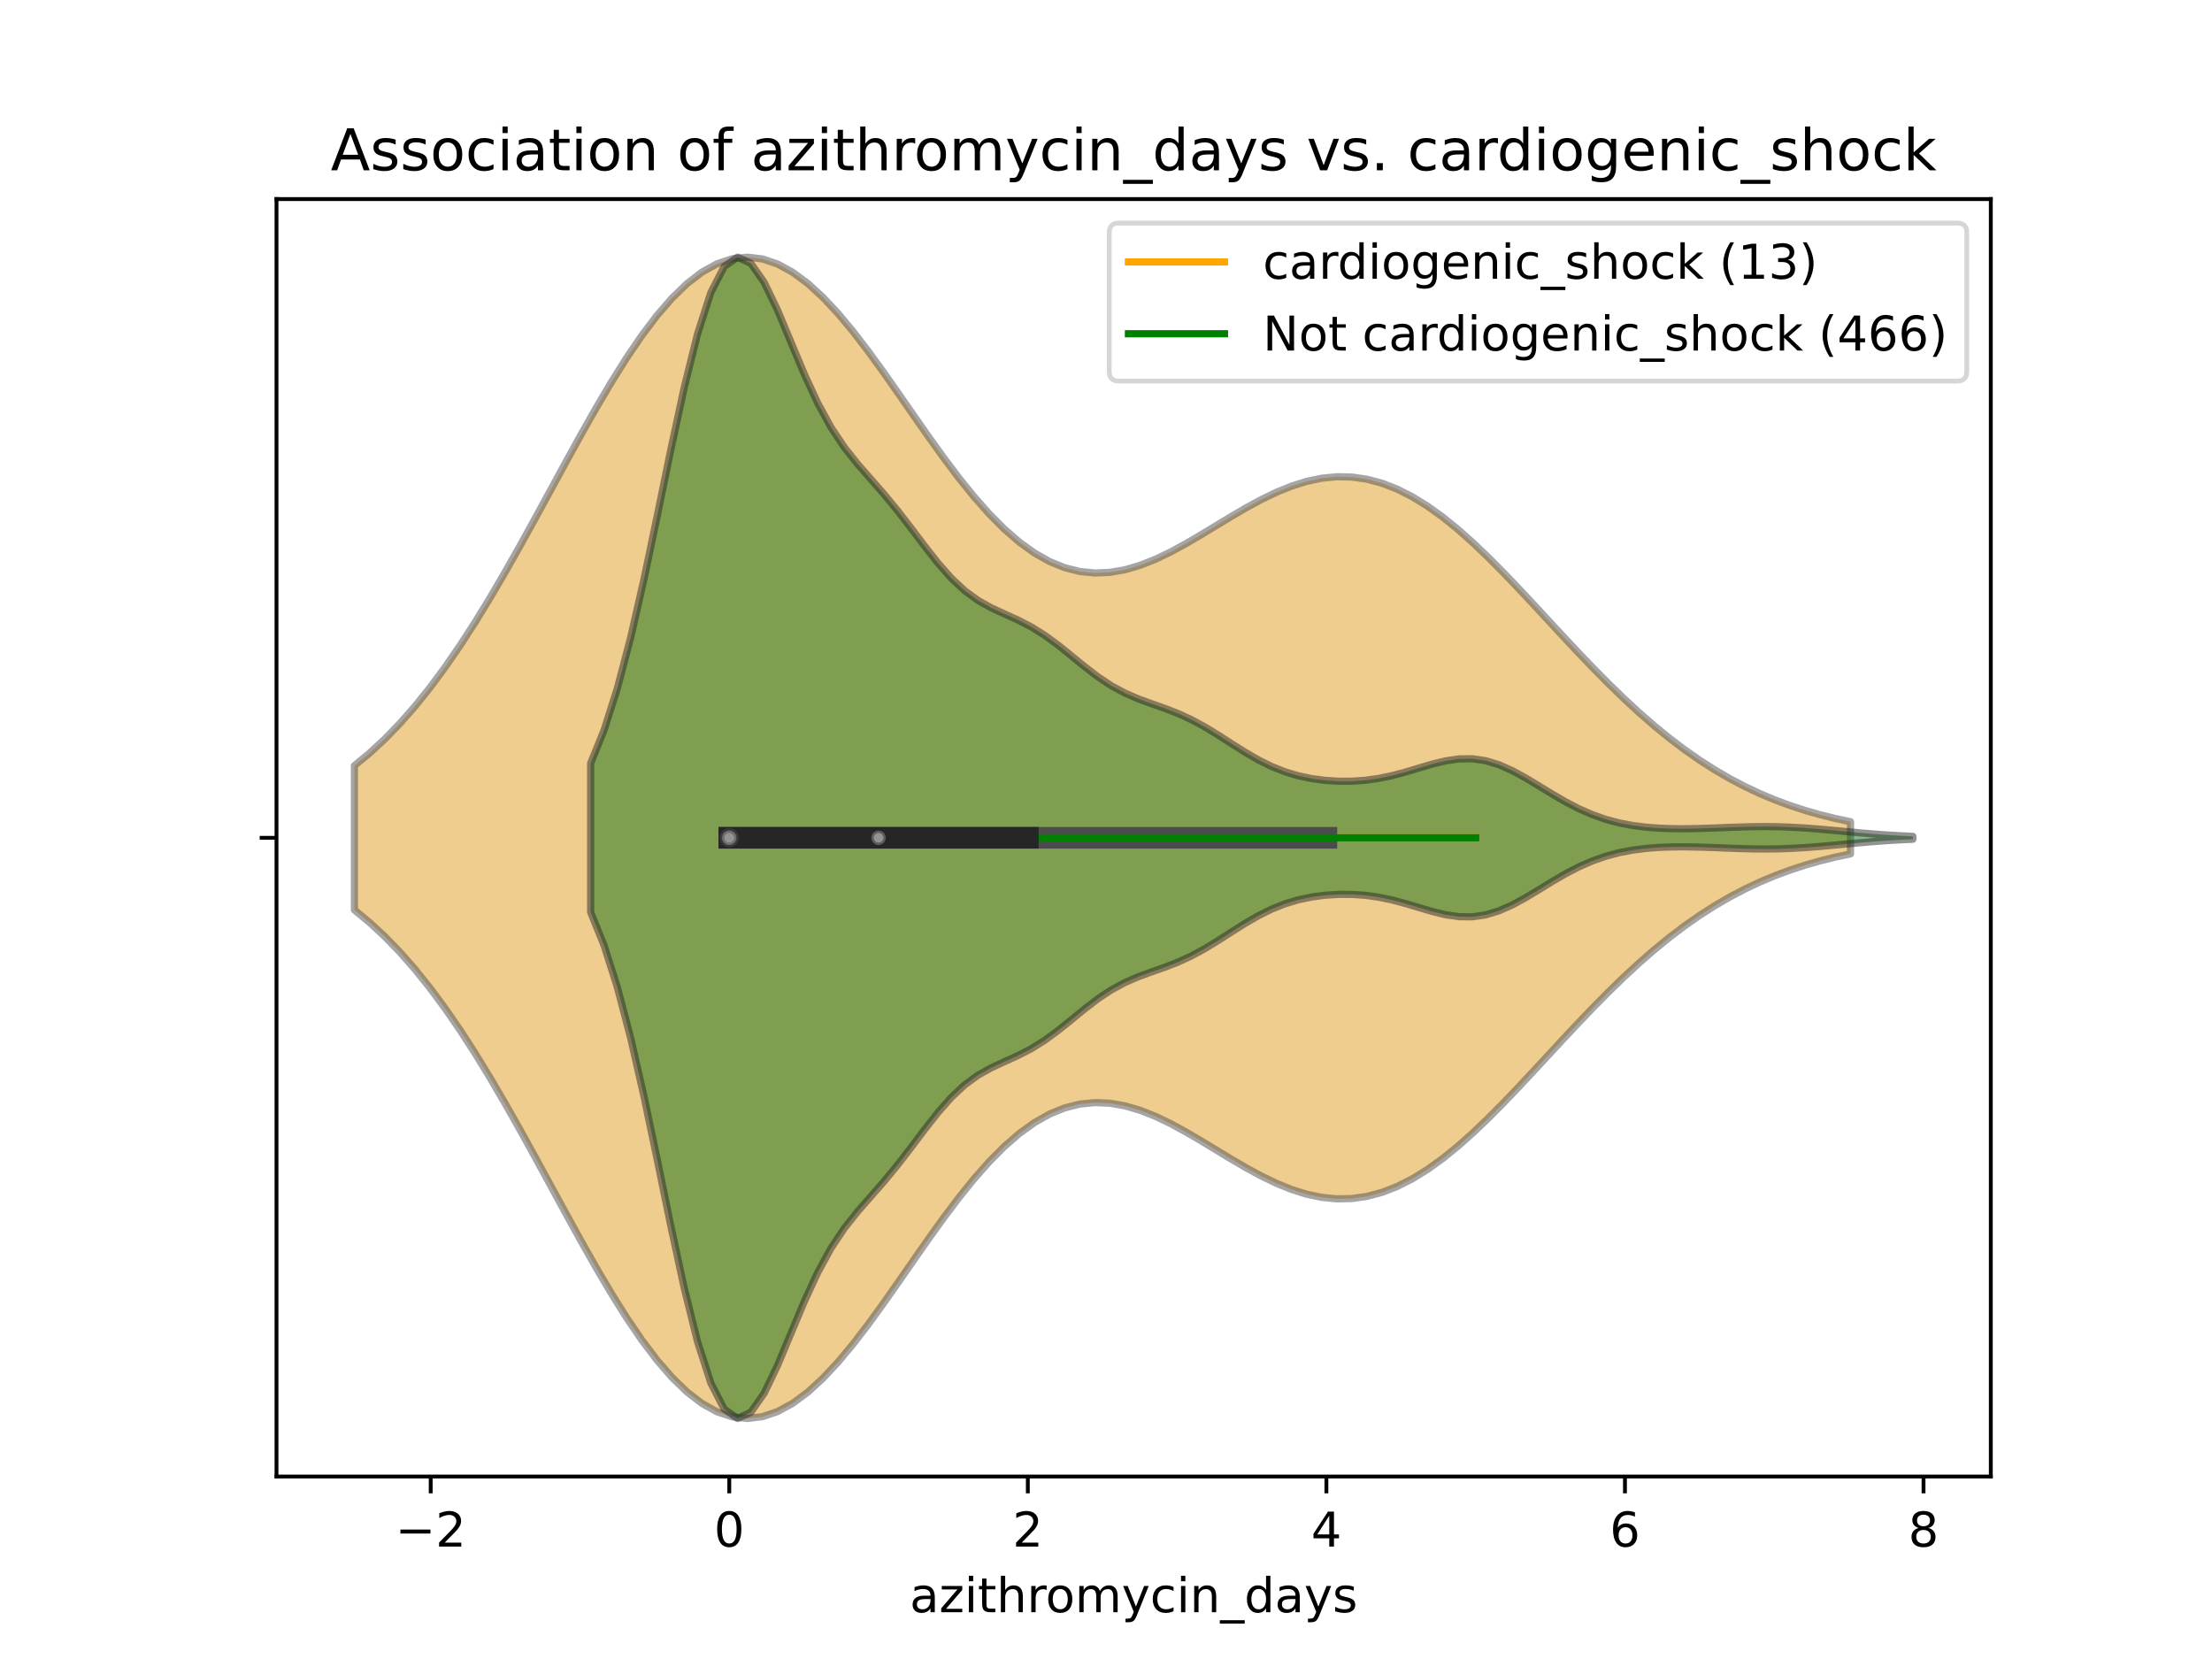 <?xml version="1.0" encoding="utf-8" standalone="no"?>
<!DOCTYPE svg PUBLIC "-//W3C//DTD SVG 1.1//EN"
  "http://www.w3.org/Graphics/SVG/1.1/DTD/svg11.dtd">
<!-- Created with matplotlib (https://matplotlib.org/) -->
<svg height="345.6pt" version="1.1" viewBox="0 0 460.8 345.6" width="460.8pt" xmlns="http://www.w3.org/2000/svg" xmlns:xlink="http://www.w3.org/1999/xlink">
 <defs>
  <style type="text/css">
*{stroke-linecap:butt;stroke-linejoin:round;}
  </style>
 </defs>
 <g id="figure_1">
  <g id="patch_1">
   <path d="M 0 345.6 
L 460.8 345.6 
L 460.8 0 
L 0 0 
z
" style="fill:#ffffff;"/>
  </g>
  <g id="axes_1">
   <g id="patch_2">
    <path d="M 57.6 307.584 
L 414.72 307.584 
L 414.72 41.472 
L 57.6 41.472 
z
" style="fill:#ffffff;"/>
   </g>
   <g id="PolyCollection_1">
    <defs>
     <path d="M 73.833 -156.04 
L 73.833 -186.104 
L 76.981 -188.701 
L 80.129 -191.615 
L 83.277 -194.858 
L 86.425 -198.437 
L 89.573 -202.354 
L 92.721 -206.604 
L 95.87 -211.175 
L 99.018 -216.046 
L 102.166 -221.189 
L 105.314 -226.566 
L 108.462 -232.132 
L 111.61 -237.832 
L 114.758 -243.604 
L 117.906 -249.38 
L 121.055 -255.086 
L 124.203 -260.643 
L 127.351 -265.971 
L 130.499 -270.991 
L 133.647 -275.624 
L 136.795 -279.796 
L 139.943 -283.439 
L 143.091 -286.494 
L 146.239 -288.912 
L 149.388 -290.655 
L 152.536 -291.699 
L 155.684 -292.032 
L 158.832 -291.659 
L 161.98 -290.597 
L 165.128 -288.88 
L 168.276 -286.551 
L 171.424 -283.669 
L 174.573 -280.302 
L 177.721 -276.527 
L 180.869 -272.428 
L 184.017 -268.092 
L 187.165 -263.612 
L 190.313 -259.078 
L 193.461 -254.581 
L 196.609 -250.205 
L 199.758 -246.031 
L 202.906 -242.131 
L 206.054 -238.57 
L 209.202 -235.401 
L 212.35 -232.667 
L 215.498 -230.401 
L 218.646 -228.622 
L 221.794 -227.339 
L 224.942 -226.547 
L 228.091 -226.232 
L 231.239 -226.369 
L 234.387 -226.922 
L 237.535 -227.847 
L 240.683 -229.092 
L 243.831 -230.6 
L 246.979 -232.308 
L 250.127 -234.15 
L 253.276 -236.059 
L 256.424 -237.966 
L 259.572 -239.806 
L 262.72 -241.516 
L 265.868 -243.037 
L 269.016 -244.317 
L 272.164 -245.309 
L 275.312 -245.976 
L 278.46 -246.288 
L 281.609 -246.225 
L 284.757 -245.775 
L 287.905 -244.935 
L 291.053 -243.711 
L 294.201 -242.118 
L 297.349 -240.178 
L 300.497 -237.918 
L 303.645 -235.372 
L 306.794 -232.578 
L 309.942 -229.577 
L 313.09 -226.412 
L 316.238 -223.126 
L 319.386 -219.762 
L 322.534 -216.362 
L 325.682 -212.966 
L 328.83 -209.609 
L 331.979 -206.326 
L 335.127 -203.144 
L 338.275 -200.089 
L 341.423 -197.181 
L 344.571 -194.436 
L 347.719 -191.865 
L 350.867 -189.476 
L 354.015 -187.272 
L 357.163 -185.254 
L 360.312 -183.42 
L 363.46 -181.765 
L 366.608 -180.281 
L 369.756 -178.959 
L 372.904 -177.791 
L 376.052 -176.764 
L 379.2 -175.868 
L 382.348 -175.09 
L 385.497 -174.42 
L 385.497 -167.724 
L 385.497 -167.724 
L 382.348 -167.054 
L 379.2 -166.276 
L 376.052 -165.38 
L 372.904 -164.353 
L 369.756 -163.185 
L 366.608 -161.863 
L 363.46 -160.379 
L 360.312 -158.724 
L 357.163 -156.89 
L 354.015 -154.872 
L 350.867 -152.668 
L 347.719 -150.279 
L 344.571 -147.708 
L 341.423 -144.963 
L 338.275 -142.055 
L 335.127 -139 
L 331.979 -135.818 
L 328.83 -132.535 
L 325.682 -129.178 
L 322.534 -125.782 
L 319.386 -122.382 
L 316.238 -119.018 
L 313.09 -115.732 
L 309.942 -112.567 
L 306.794 -109.566 
L 303.645 -106.772 
L 300.497 -104.226 
L 297.349 -101.966 
L 294.201 -100.026 
L 291.053 -98.433 
L 287.905 -97.209 
L 284.757 -96.369 
L 281.609 -95.919 
L 278.46 -95.856 
L 275.312 -96.168 
L 272.164 -96.835 
L 269.016 -97.827 
L 265.868 -99.107 
L 262.72 -100.628 
L 259.572 -102.338 
L 256.424 -104.178 
L 253.276 -106.085 
L 250.127 -107.994 
L 246.979 -109.836 
L 243.831 -111.544 
L 240.683 -113.052 
L 237.535 -114.297 
L 234.387 -115.222 
L 231.239 -115.775 
L 228.091 -115.912 
L 224.942 -115.597 
L 221.794 -114.805 
L 218.646 -113.522 
L 215.498 -111.743 
L 212.35 -109.477 
L 209.202 -106.743 
L 206.054 -103.574 
L 202.906 -100.013 
L 199.758 -96.113 
L 196.609 -91.939 
L 193.461 -87.563 
L 190.313 -83.066 
L 187.165 -78.532 
L 184.017 -74.052 
L 180.869 -69.716 
L 177.721 -65.617 
L 174.573 -61.842 
L 171.424 -58.475 
L 168.276 -55.593 
L 165.128 -53.264 
L 161.98 -51.547 
L 158.832 -50.485 
L 155.684 -50.112 
L 152.536 -50.445 
L 149.388 -51.489 
L 146.239 -53.232 
L 143.091 -55.65 
L 139.943 -58.705 
L 136.795 -62.348 
L 133.647 -66.52 
L 130.499 -71.153 
L 127.351 -76.173 
L 124.203 -81.501 
L 121.055 -87.058 
L 117.906 -92.764 
L 114.758 -98.54 
L 111.61 -104.312 
L 108.462 -110.012 
L 105.314 -115.578 
L 102.166 -120.955 
L 99.018 -126.098 
L 95.87 -130.969 
L 92.721 -135.54 
L 89.573 -139.79 
L 86.425 -143.707 
L 83.277 -147.286 
L 80.129 -150.529 
L 76.981 -153.443 
L 73.833 -156.04 
z
" id="mdc08641f92" style="stroke:#4c4c4c;stroke-opacity:0.5;stroke-width:1.5;"/>
    </defs>
    <g clip-path="url(#pca63c4ba6d)">
     <use style="fill:#df9c20;fill-opacity:0.5;stroke:#4c4c4c;stroke-opacity:0.5;stroke-width:1.5;" x="0" xlink:href="#mdc08641f92" y="345.6"/>
    </g>
   </g>
   <g id="PolyCollection_2">
    <defs>
     <path d="M 123.038 -155.575 
L 123.038 -186.569 
L 125.821 -193.444 
L 128.603 -202.196 
L 131.385 -212.806 
L 134.168 -225.016 
L 136.95 -238.297 
L 139.732 -251.87 
L 142.515 -264.774 
L 145.297 -275.999 
L 148.079 -284.641 
L 150.861 -290.067 
L 153.644 -292.032 
L 156.426 -290.731 
L 159.208 -286.754 
L 161.991 -280.962 
L 164.773 -274.312 
L 167.555 -267.668 
L 170.338 -261.651 
L 173.12 -256.565 
L 175.902 -252.397 
L 178.685 -248.9 
L 181.467 -245.724 
L 184.249 -242.543 
L 187.032 -239.162 
L 189.814 -235.558 
L 192.596 -231.869 
L 195.378 -228.327 
L 198.161 -225.17 
L 200.943 -222.559 
L 203.725 -220.528 
L 206.508 -218.973 
L 209.29 -217.688 
L 212.072 -216.431 
L 214.855 -214.993 
L 217.637 -213.255 
L 220.419 -211.213 
L 223.202 -208.971 
L 225.984 -206.697 
L 228.766 -204.571 
L 231.549 -202.729 
L 234.331 -201.224 
L 237.113 -200.019 
L 239.895 -199.002 
L 242.678 -198.024 
L 245.46 -196.941 
L 248.242 -195.658 
L 251.025 -194.145 
L 253.807 -192.446 
L 256.589 -190.658 
L 259.372 -188.902 
L 262.154 -187.293 
L 264.936 -185.915 
L 267.719 -184.811 
L 270.501 -183.981 
L 273.283 -183.4 
L 276.066 -183.035 
L 278.848 -182.859 
L 281.63 -182.864 
L 284.412 -183.055 
L 287.195 -183.442 
L 289.977 -184.021 
L 292.759 -184.761 
L 295.542 -185.594 
L 298.324 -186.414 
L 301.106 -187.094 
L 303.889 -187.505 
L 306.671 -187.54 
L 309.453 -187.14 
L 312.236 -186.299 
L 315.018 -185.07 
L 317.8 -183.554 
L 320.583 -181.877 
L 323.365 -180.172 
L 326.147 -178.554 
L 328.929 -177.111 
L 331.712 -175.894 
L 334.494 -174.919 
L 337.276 -174.178 
L 340.059 -173.646 
L 342.841 -173.289 
L 345.623 -173.075 
L 348.406 -172.974 
L 351.188 -172.961 
L 353.97 -173.011 
L 356.753 -173.103 
L 359.535 -173.212 
L 362.317 -173.314 
L 365.1 -173.386 
L 367.882 -173.41 
L 370.664 -173.371 
L 373.446 -173.266 
L 376.229 -173.099 
L 379.011 -172.882 
L 381.793 -172.633 
L 384.576 -172.371 
L 387.358 -172.114 
L 390.14 -171.878 
L 392.923 -171.673 
L 395.705 -171.504 
L 398.487 -171.371 
L 398.487 -170.773 
L 398.487 -170.773 
L 395.705 -170.64 
L 392.923 -170.471 
L 390.14 -170.266 
L 387.358 -170.03 
L 384.576 -169.773 
L 381.793 -169.511 
L 379.011 -169.262 
L 376.229 -169.045 
L 373.446 -168.878 
L 370.664 -168.773 
L 367.882 -168.734 
L 365.1 -168.758 
L 362.317 -168.83 
L 359.535 -168.932 
L 356.753 -169.041 
L 353.97 -169.133 
L 351.188 -169.183 
L 348.406 -169.17 
L 345.623 -169.069 
L 342.841 -168.855 
L 340.059 -168.498 
L 337.276 -167.966 
L 334.494 -167.225 
L 331.712 -166.25 
L 328.929 -165.033 
L 326.147 -163.59 
L 323.365 -161.972 
L 320.583 -160.267 
L 317.8 -158.59 
L 315.018 -157.074 
L 312.236 -155.845 
L 309.453 -155.004 
L 306.671 -154.604 
L 303.889 -154.639 
L 301.106 -155.05 
L 298.324 -155.73 
L 295.542 -156.55 
L 292.759 -157.383 
L 289.977 -158.123 
L 287.195 -158.702 
L 284.412 -159.089 
L 281.63 -159.28 
L 278.848 -159.285 
L 276.066 -159.109 
L 273.283 -158.744 
L 270.501 -158.163 
L 267.719 -157.333 
L 264.936 -156.229 
L 262.154 -154.851 
L 259.372 -153.242 
L 256.589 -151.486 
L 253.807 -149.698 
L 251.025 -147.999 
L 248.242 -146.486 
L 245.46 -145.203 
L 242.678 -144.12 
L 239.895 -143.142 
L 237.113 -142.125 
L 234.331 -140.92 
L 231.549 -139.415 
L 228.766 -137.573 
L 225.984 -135.447 
L 223.202 -133.173 
L 220.419 -130.931 
L 217.637 -128.889 
L 214.855 -127.151 
L 212.072 -125.713 
L 209.29 -124.456 
L 206.508 -123.171 
L 203.725 -121.616 
L 200.943 -119.585 
L 198.161 -116.974 
L 195.378 -113.817 
L 192.596 -110.275 
L 189.814 -106.586 
L 187.032 -102.982 
L 184.249 -99.601 
L 181.467 -96.42 
L 178.685 -93.244 
L 175.902 -89.747 
L 173.12 -85.579 
L 170.338 -80.493 
L 167.555 -74.476 
L 164.773 -67.832 
L 161.991 -61.182 
L 159.208 -55.39 
L 156.426 -51.413 
L 153.644 -50.112 
L 150.861 -52.077 
L 148.079 -57.503 
L 145.297 -66.145 
L 142.515 -77.37 
L 139.732 -90.274 
L 136.95 -103.847 
L 134.168 -117.128 
L 131.385 -129.338 
L 128.603 -139.948 
L 125.821 -148.7 
L 123.038 -155.575 
z
" id="m293a1800c1" style="stroke:#262626;stroke-opacity:0.5;stroke-width:1.5;"/>
    </defs>
    <g clip-path="url(#pca63c4ba6d)">
     <use style="fill:#107010;fill-opacity:0.5;stroke:#262626;stroke-opacity:0.5;stroke-width:1.5;" x="0" xlink:href="#m293a1800c1" y="345.6"/>
    </g>
   </g>
   <g id="matplotlib.axis_1">
    <g id="xtick_1">
     <g id="line2d_1">
      <defs>
       <path d="M 0 0 
L 0 3.5 
" id="m8a821a7fe6" style="stroke:#000000;stroke-width:0.8;"/>
      </defs>
      <g>
       <use style="stroke:#000000;stroke-width:0.8;" x="89.723" xlink:href="#m8a821a7fe6" y="307.584"/>
      </g>
     </g>
     <g id="text_1">
      <!-- −2 -->
      <defs>
       <path d="M 10.594 35.5 
L 73.188 35.5 
L 73.188 27.203 
L 10.594 27.203 
z
" id="DejaVuSans-8722"/>
       <path d="M 19.188 8.297 
L 53.609 8.297 
L 53.609 0 
L 7.328 0 
L 7.328 8.297 
Q 12.938 14.109 22.625 23.891 
Q 32.328 33.688 34.812 36.531 
Q 39.547 41.844 41.422 45.531 
Q 43.312 49.219 43.312 52.781 
Q 43.312 58.594 39.234 62.25 
Q 35.156 65.922 28.609 65.922 
Q 23.969 65.922 18.812 64.312 
Q 13.672 62.703 7.812 59.422 
L 7.812 69.391 
Q 13.766 71.781 18.938 73 
Q 24.125 74.219 28.422 74.219 
Q 39.75 74.219 46.484 68.547 
Q 53.219 62.891 53.219 53.422 
Q 53.219 48.922 51.531 44.891 
Q 49.859 40.875 45.406 35.406 
Q 44.188 33.984 37.641 27.219 
Q 31.109 20.453 19.188 8.297 
z
" id="DejaVuSans-50"/>
      </defs>
      <g transform="translate(82.352 322.182)scale(0.1 -0.1)">
       <use xlink:href="#DejaVuSans-8722"/>
       <use x="83.789" xlink:href="#DejaVuSans-50"/>
      </g>
     </g>
    </g>
    <g id="xtick_2">
     <g id="line2d_2">
      <g>
       <use style="stroke:#000000;stroke-width:0.8;" x="151.919" xlink:href="#m8a821a7fe6" y="307.584"/>
      </g>
     </g>
     <g id="text_2">
      <!-- 0 -->
      <defs>
       <path d="M 31.781 66.406 
Q 24.172 66.406 20.328 58.906 
Q 16.5 51.422 16.5 36.375 
Q 16.5 21.391 20.328 13.891 
Q 24.172 6.391 31.781 6.391 
Q 39.453 6.391 43.281 13.891 
Q 47.125 21.391 47.125 36.375 
Q 47.125 51.422 43.281 58.906 
Q 39.453 66.406 31.781 66.406 
z
M 31.781 74.219 
Q 44.047 74.219 50.516 64.516 
Q 56.984 54.828 56.984 36.375 
Q 56.984 17.969 50.516 8.266 
Q 44.047 -1.422 31.781 -1.422 
Q 19.531 -1.422 13.062 8.266 
Q 6.594 17.969 6.594 36.375 
Q 6.594 54.828 13.062 64.516 
Q 19.531 74.219 31.781 74.219 
z
" id="DejaVuSans-48"/>
      </defs>
      <g transform="translate(148.738 322.182)scale(0.1 -0.1)">
       <use xlink:href="#DejaVuSans-48"/>
      </g>
     </g>
    </g>
    <g id="xtick_3">
     <g id="line2d_3">
      <g>
       <use style="stroke:#000000;stroke-width:0.8;" x="214.116" xlink:href="#m8a821a7fe6" y="307.584"/>
      </g>
     </g>
     <g id="text_3">
      <!-- 2 -->
      <g transform="translate(210.934 322.182)scale(0.1 -0.1)">
       <use xlink:href="#DejaVuSans-50"/>
      </g>
     </g>
    </g>
    <g id="xtick_4">
     <g id="line2d_4">
      <g>
       <use style="stroke:#000000;stroke-width:0.8;" x="276.312" xlink:href="#m8a821a7fe6" y="307.584"/>
      </g>
     </g>
     <g id="text_4">
      <!-- 4 -->
      <defs>
       <path d="M 37.797 64.312 
L 12.891 25.391 
L 37.797 25.391 
z
M 35.203 72.906 
L 47.609 72.906 
L 47.609 25.391 
L 58.016 25.391 
L 58.016 17.188 
L 47.609 17.188 
L 47.609 0 
L 37.797 0 
L 37.797 17.188 
L 4.891 17.188 
L 4.891 26.703 
z
" id="DejaVuSans-52"/>
      </defs>
      <g transform="translate(273.131 322.182)scale(0.1 -0.1)">
       <use xlink:href="#DejaVuSans-52"/>
      </g>
     </g>
    </g>
    <g id="xtick_5">
     <g id="line2d_5">
      <g>
       <use style="stroke:#000000;stroke-width:0.8;" x="338.508" xlink:href="#m8a821a7fe6" y="307.584"/>
      </g>
     </g>
     <g id="text_5">
      <!-- 6 -->
      <defs>
       <path d="M 33.016 40.375 
Q 26.375 40.375 22.484 35.828 
Q 18.609 31.297 18.609 23.391 
Q 18.609 15.531 22.484 10.953 
Q 26.375 6.391 33.016 6.391 
Q 39.656 6.391 43.531 10.953 
Q 47.406 15.531 47.406 23.391 
Q 47.406 31.297 43.531 35.828 
Q 39.656 40.375 33.016 40.375 
z
M 52.594 71.297 
L 52.594 62.312 
Q 48.875 64.062 45.094 64.984 
Q 41.312 65.922 37.594 65.922 
Q 27.828 65.922 22.672 59.328 
Q 17.531 52.734 16.797 39.406 
Q 19.672 43.656 24.016 45.922 
Q 28.375 48.188 33.594 48.188 
Q 44.578 48.188 50.953 41.516 
Q 57.328 34.859 57.328 23.391 
Q 57.328 12.156 50.688 5.359 
Q 44.047 -1.422 33.016 -1.422 
Q 20.359 -1.422 13.672 8.266 
Q 6.984 17.969 6.984 36.375 
Q 6.984 53.656 15.188 63.938 
Q 23.391 74.219 37.203 74.219 
Q 40.922 74.219 44.703 73.484 
Q 48.484 72.75 52.594 71.297 
z
" id="DejaVuSans-54"/>
      </defs>
      <g transform="translate(335.327 322.182)scale(0.1 -0.1)">
       <use xlink:href="#DejaVuSans-54"/>
      </g>
     </g>
    </g>
    <g id="xtick_6">
     <g id="line2d_6">
      <g>
       <use style="stroke:#000000;stroke-width:0.8;" x="400.705" xlink:href="#m8a821a7fe6" y="307.584"/>
      </g>
     </g>
     <g id="text_6">
      <!-- 8 -->
      <defs>
       <path d="M 31.781 34.625 
Q 24.75 34.625 20.719 30.859 
Q 16.703 27.094 16.703 20.516 
Q 16.703 13.922 20.719 10.156 
Q 24.75 6.391 31.781 6.391 
Q 38.812 6.391 42.859 10.172 
Q 46.922 13.969 46.922 20.516 
Q 46.922 27.094 42.891 30.859 
Q 38.875 34.625 31.781 34.625 
z
M 21.922 38.812 
Q 15.578 40.375 12.031 44.719 
Q 8.5 49.078 8.5 55.328 
Q 8.5 64.062 14.719 69.141 
Q 20.953 74.219 31.781 74.219 
Q 42.672 74.219 48.875 69.141 
Q 55.078 64.062 55.078 55.328 
Q 55.078 49.078 51.531 44.719 
Q 48 40.375 41.703 38.812 
Q 48.828 37.156 52.797 32.312 
Q 56.781 27.484 56.781 20.516 
Q 56.781 9.906 50.312 4.234 
Q 43.844 -1.422 31.781 -1.422 
Q 19.734 -1.422 13.25 4.234 
Q 6.781 9.906 6.781 20.516 
Q 6.781 27.484 10.781 32.312 
Q 14.797 37.156 21.922 38.812 
z
M 18.312 54.391 
Q 18.312 48.734 21.844 45.562 
Q 25.391 42.391 31.781 42.391 
Q 38.141 42.391 41.719 45.562 
Q 45.312 48.734 45.312 54.391 
Q 45.312 60.062 41.719 63.234 
Q 38.141 66.406 31.781 66.406 
Q 25.391 66.406 21.844 63.234 
Q 18.312 60.062 18.312 54.391 
z
" id="DejaVuSans-56"/>
      </defs>
      <g transform="translate(397.523 322.182)scale(0.1 -0.1)">
       <use xlink:href="#DejaVuSans-56"/>
      </g>
     </g>
    </g>
    <g id="text_7">
     <!-- azithromycin_days -->
     <defs>
      <path d="M 34.281 27.484 
Q 23.391 27.484 19.188 25 
Q 14.984 22.516 14.984 16.5 
Q 14.984 11.719 18.141 8.906 
Q 21.297 6.109 26.703 6.109 
Q 34.188 6.109 38.703 11.406 
Q 43.219 16.703 43.219 25.484 
L 43.219 27.484 
z
M 52.203 31.203 
L 52.203 0 
L 43.219 0 
L 43.219 8.297 
Q 40.141 3.328 35.547 0.953 
Q 30.953 -1.422 24.312 -1.422 
Q 15.922 -1.422 10.953 3.297 
Q 6 8.016 6 15.922 
Q 6 25.141 12.172 29.828 
Q 18.359 34.516 30.609 34.516 
L 43.219 34.516 
L 43.219 35.406 
Q 43.219 41.609 39.141 45 
Q 35.062 48.391 27.688 48.391 
Q 23 48.391 18.547 47.266 
Q 14.109 46.141 10.016 43.891 
L 10.016 52.203 
Q 14.938 54.109 19.578 55.047 
Q 24.219 56 28.609 56 
Q 40.484 56 46.344 49.844 
Q 52.203 43.703 52.203 31.203 
z
" id="DejaVuSans-97"/>
      <path d="M 5.516 54.688 
L 48.188 54.688 
L 48.188 46.484 
L 14.406 7.172 
L 48.188 7.172 
L 48.188 0 
L 4.297 0 
L 4.297 8.203 
L 38.094 47.516 
L 5.516 47.516 
z
" id="DejaVuSans-122"/>
      <path d="M 9.422 54.688 
L 18.406 54.688 
L 18.406 0 
L 9.422 0 
z
M 9.422 75.984 
L 18.406 75.984 
L 18.406 64.594 
L 9.422 64.594 
z
" id="DejaVuSans-105"/>
      <path d="M 18.312 70.219 
L 18.312 54.688 
L 36.812 54.688 
L 36.812 47.703 
L 18.312 47.703 
L 18.312 18.016 
Q 18.312 11.328 20.141 9.422 
Q 21.969 7.516 27.594 7.516 
L 36.812 7.516 
L 36.812 0 
L 27.594 0 
Q 17.188 0 13.234 3.875 
Q 9.281 7.766 9.281 18.016 
L 9.281 47.703 
L 2.688 47.703 
L 2.688 54.688 
L 9.281 54.688 
L 9.281 70.219 
z
" id="DejaVuSans-116"/>
      <path d="M 54.891 33.016 
L 54.891 0 
L 45.906 0 
L 45.906 32.719 
Q 45.906 40.484 42.875 44.328 
Q 39.844 48.188 33.797 48.188 
Q 26.516 48.188 22.312 43.547 
Q 18.109 38.922 18.109 30.906 
L 18.109 0 
L 9.078 0 
L 9.078 75.984 
L 18.109 75.984 
L 18.109 46.188 
Q 21.344 51.125 25.703 53.562 
Q 30.078 56 35.797 56 
Q 45.219 56 50.047 50.172 
Q 54.891 44.344 54.891 33.016 
z
" id="DejaVuSans-104"/>
      <path d="M 41.109 46.297 
Q 39.594 47.172 37.812 47.578 
Q 36.031 48 33.891 48 
Q 26.266 48 22.188 43.047 
Q 18.109 38.094 18.109 28.812 
L 18.109 0 
L 9.078 0 
L 9.078 54.688 
L 18.109 54.688 
L 18.109 46.188 
Q 20.953 51.172 25.484 53.578 
Q 30.031 56 36.531 56 
Q 37.453 56 38.578 55.875 
Q 39.703 55.766 41.062 55.516 
z
" id="DejaVuSans-114"/>
      <path d="M 30.609 48.391 
Q 23.391 48.391 19.188 42.75 
Q 14.984 37.109 14.984 27.297 
Q 14.984 17.484 19.156 11.844 
Q 23.344 6.203 30.609 6.203 
Q 37.797 6.203 41.984 11.859 
Q 46.188 17.531 46.188 27.297 
Q 46.188 37.016 41.984 42.703 
Q 37.797 48.391 30.609 48.391 
z
M 30.609 56 
Q 42.328 56 49.016 48.375 
Q 55.719 40.766 55.719 27.297 
Q 55.719 13.875 49.016 6.219 
Q 42.328 -1.422 30.609 -1.422 
Q 18.844 -1.422 12.172 6.219 
Q 5.516 13.875 5.516 27.297 
Q 5.516 40.766 12.172 48.375 
Q 18.844 56 30.609 56 
z
" id="DejaVuSans-111"/>
      <path d="M 52 44.188 
Q 55.375 50.25 60.062 53.125 
Q 64.75 56 71.094 56 
Q 79.641 56 84.281 50.016 
Q 88.922 44.047 88.922 33.016 
L 88.922 0 
L 79.891 0 
L 79.891 32.719 
Q 79.891 40.578 77.094 44.375 
Q 74.312 48.188 68.609 48.188 
Q 61.625 48.188 57.562 43.547 
Q 53.516 38.922 53.516 30.906 
L 53.516 0 
L 44.484 0 
L 44.484 32.719 
Q 44.484 40.625 41.703 44.406 
Q 38.922 48.188 33.109 48.188 
Q 26.219 48.188 22.156 43.531 
Q 18.109 38.875 18.109 30.906 
L 18.109 0 
L 9.078 0 
L 9.078 54.688 
L 18.109 54.688 
L 18.109 46.188 
Q 21.188 51.219 25.484 53.609 
Q 29.781 56 35.688 56 
Q 41.656 56 45.828 52.969 
Q 50 49.953 52 44.188 
z
" id="DejaVuSans-109"/>
      <path d="M 32.172 -5.078 
Q 28.375 -14.844 24.75 -17.812 
Q 21.141 -20.797 15.094 -20.797 
L 7.906 -20.797 
L 7.906 -13.281 
L 13.188 -13.281 
Q 16.891 -13.281 18.938 -11.516 
Q 21 -9.766 23.484 -3.219 
L 25.094 0.875 
L 2.984 54.688 
L 12.5 54.688 
L 29.594 11.922 
L 46.688 54.688 
L 56.203 54.688 
z
" id="DejaVuSans-121"/>
      <path d="M 48.781 52.594 
L 48.781 44.188 
Q 44.969 46.297 41.141 47.344 
Q 37.312 48.391 33.406 48.391 
Q 24.656 48.391 19.812 42.844 
Q 14.984 37.312 14.984 27.297 
Q 14.984 17.281 19.812 11.734 
Q 24.656 6.203 33.406 6.203 
Q 37.312 6.203 41.141 7.25 
Q 44.969 8.297 48.781 10.406 
L 48.781 2.094 
Q 45.016 0.344 40.984 -0.531 
Q 36.969 -1.422 32.422 -1.422 
Q 20.062 -1.422 12.781 6.344 
Q 5.516 14.109 5.516 27.297 
Q 5.516 40.672 12.859 48.328 
Q 20.219 56 33.016 56 
Q 37.156 56 41.109 55.141 
Q 45.062 54.297 48.781 52.594 
z
" id="DejaVuSans-99"/>
      <path d="M 54.891 33.016 
L 54.891 0 
L 45.906 0 
L 45.906 32.719 
Q 45.906 40.484 42.875 44.328 
Q 39.844 48.188 33.797 48.188 
Q 26.516 48.188 22.312 43.547 
Q 18.109 38.922 18.109 30.906 
L 18.109 0 
L 9.078 0 
L 9.078 54.688 
L 18.109 54.688 
L 18.109 46.188 
Q 21.344 51.125 25.703 53.562 
Q 30.078 56 35.797 56 
Q 45.219 56 50.047 50.172 
Q 54.891 44.344 54.891 33.016 
z
" id="DejaVuSans-110"/>
      <path d="M 50.984 -16.609 
L 50.984 -23.578 
L -0.984 -23.578 
L -0.984 -16.609 
z
" id="DejaVuSans-95"/>
      <path d="M 45.406 46.391 
L 45.406 75.984 
L 54.391 75.984 
L 54.391 0 
L 45.406 0 
L 45.406 8.203 
Q 42.578 3.328 38.25 0.953 
Q 33.938 -1.422 27.875 -1.422 
Q 17.969 -1.422 11.734 6.484 
Q 5.516 14.406 5.516 27.297 
Q 5.516 40.188 11.734 48.094 
Q 17.969 56 27.875 56 
Q 33.938 56 38.25 53.625 
Q 42.578 51.266 45.406 46.391 
z
M 14.797 27.297 
Q 14.797 17.391 18.875 11.75 
Q 22.953 6.109 30.078 6.109 
Q 37.203 6.109 41.297 11.75 
Q 45.406 17.391 45.406 27.297 
Q 45.406 37.203 41.297 42.844 
Q 37.203 48.484 30.078 48.484 
Q 22.953 48.484 18.875 42.844 
Q 14.797 37.203 14.797 27.297 
z
" id="DejaVuSans-100"/>
      <path d="M 44.281 53.078 
L 44.281 44.578 
Q 40.484 46.531 36.375 47.5 
Q 32.281 48.484 27.875 48.484 
Q 21.188 48.484 17.844 46.438 
Q 14.5 44.391 14.5 40.281 
Q 14.5 37.156 16.891 35.375 
Q 19.281 33.594 26.516 31.984 
L 29.594 31.297 
Q 39.156 29.25 43.188 25.516 
Q 47.219 21.781 47.219 15.094 
Q 47.219 7.469 41.188 3.016 
Q 35.156 -1.422 24.609 -1.422 
Q 20.219 -1.422 15.453 -0.562 
Q 10.688 0.297 5.422 2 
L 5.422 11.281 
Q 10.406 8.688 15.234 7.391 
Q 20.062 6.109 24.812 6.109 
Q 31.156 6.109 34.562 8.281 
Q 37.984 10.453 37.984 14.406 
Q 37.984 18.062 35.516 20.016 
Q 33.062 21.969 24.703 23.781 
L 21.578 24.516 
Q 13.234 26.266 9.516 29.906 
Q 5.812 33.547 5.812 39.891 
Q 5.812 47.609 11.281 51.797 
Q 16.75 56 26.812 56 
Q 31.781 56 36.172 55.266 
Q 40.578 54.547 44.281 53.078 
z
" id="DejaVuSans-115"/>
     </defs>
     <g transform="translate(189.512 335.861)scale(0.1 -0.1)">
      <use xlink:href="#DejaVuSans-97"/>
      <use x="61.279" xlink:href="#DejaVuSans-122"/>
      <use x="113.77" xlink:href="#DejaVuSans-105"/>
      <use x="141.553" xlink:href="#DejaVuSans-116"/>
      <use x="180.762" xlink:href="#DejaVuSans-104"/>
      <use x="244.141" xlink:href="#DejaVuSans-114"/>
      <use x="283.004" xlink:href="#DejaVuSans-111"/>
      <use x="344.186" xlink:href="#DejaVuSans-109"/>
      <use x="441.598" xlink:href="#DejaVuSans-121"/>
      <use x="500.777" xlink:href="#DejaVuSans-99"/>
      <use x="555.758" xlink:href="#DejaVuSans-105"/>
      <use x="583.541" xlink:href="#DejaVuSans-110"/>
      <use x="646.92" xlink:href="#DejaVuSans-95"/>
      <use x="696.92" xlink:href="#DejaVuSans-100"/>
      <use x="760.396" xlink:href="#DejaVuSans-97"/>
      <use x="821.676" xlink:href="#DejaVuSans-121"/>
      <use x="880.855" xlink:href="#DejaVuSans-115"/>
     </g>
    </g>
   </g>
   <g id="matplotlib.axis_2">
    <g id="ytick_1">
     <g id="line2d_7">
      <defs>
       <path d="M 0 0 
L -3.5 0 
" id="m567dec6f9c" style="stroke:#000000;stroke-width:0.8;"/>
      </defs>
      <g>
       <use style="stroke:#000000;stroke-width:0.8;" x="57.6" xlink:href="#m567dec6f9c" y="174.528"/>
      </g>
     </g>
    </g>
   </g>
   <g id="line2d_8">
    <path clip-path="url(#pca63c4ba6d)" d="M 151.919 174.528 
L 307.41 174.528 
" style="fill:none;stroke:#ffa500;stroke-linecap:square;stroke-width:1.5;"/>
   </g>
   <g id="line2d_9">
    <path clip-path="url(#pca63c4ba6d)" d="M 151.919 174.528 
L 276.312 174.528 
" style="fill:none;stroke:#4c4c4c;stroke-linecap:square;stroke-width:4.5;"/>
   </g>
   <g id="line2d_10">
    <path clip-path="url(#pca63c4ba6d)" d="M 151.919 174.528 
L 307.41 174.528 
" style="fill:none;stroke:#008000;stroke-linecap:square;stroke-width:1.5;"/>
   </g>
   <g id="line2d_11">
    <path clip-path="url(#pca63c4ba6d)" d="M 151.919 174.528 
L 214.116 174.528 
" style="fill:none;stroke:#262626;stroke-linecap:square;stroke-width:4.5;"/>
   </g>
   <g id="patch_3">
    <path d="M 57.6 307.584 
L 57.6 41.472 
" style="fill:none;stroke:#000000;stroke-linecap:square;stroke-linejoin:miter;stroke-width:0.8;"/>
   </g>
   <g id="patch_4">
    <path d="M 414.72 307.584 
L 414.72 41.472 
" style="fill:none;stroke:#000000;stroke-linecap:square;stroke-linejoin:miter;stroke-width:0.8;"/>
   </g>
   <g id="patch_5">
    <path d="M 57.6 307.584 
L 414.72 307.584 
" style="fill:none;stroke:#000000;stroke-linecap:square;stroke-linejoin:miter;stroke-width:0.8;"/>
   </g>
   <g id="patch_6">
    <path d="M 57.6 41.472 
L 414.72 41.472 
" style="fill:none;stroke:#000000;stroke-linecap:square;stroke-linejoin:miter;stroke-width:0.8;"/>
   </g>
   <g id="PathCollection_1">
    <defs>
     <path d="M 0 1.5 
C 0.398 1.5 0.779 1.342 1.061 1.061 
C 1.342 0.779 1.5 0.398 1.5 0 
C 1.5 -0.398 1.342 -0.779 1.061 -1.061 
C 0.779 -1.342 0.398 -1.5 0 -1.5 
C -0.398 -1.5 -0.779 -1.342 -1.061 -1.061 
C -1.342 -0.779 -1.5 -0.398 -1.5 0 
C -1.5 0.398 -1.342 0.779 -1.061 1.061 
C -0.779 1.342 -0.398 1.5 0 1.5 
z
" id="mfbba303b7e" style="stroke:#4c4c4c;stroke-opacity:0.5;"/>
    </defs>
    <g clip-path="url(#pca63c4ba6d)">
     <use style="fill:#ffffff;fill-opacity:0.5;stroke:#4c4c4c;stroke-opacity:0.5;" x="151.919" xlink:href="#mfbba303b7e" y="174.528"/>
    </g>
   </g>
   <g id="PathCollection_2">
    <defs>
     <path d="M 0 1.5 
C 0.398 1.5 0.779 1.342 1.061 1.061 
C 1.342 0.779 1.5 0.398 1.5 0 
C 1.5 -0.398 1.342 -0.779 1.061 -1.061 
C 0.779 -1.342 0.398 -1.5 0 -1.5 
C -0.398 -1.5 -0.779 -1.342 -1.061 -1.061 
C -1.342 -0.779 -1.5 -0.398 -1.5 0 
C -1.5 0.398 -1.342 0.779 -1.061 1.061 
C -0.779 1.342 -0.398 1.5 0 1.5 
z
" id="m33d909d24f" style="stroke:#262626;stroke-opacity:0.5;"/>
    </defs>
    <g clip-path="url(#pca63c4ba6d)">
     <use style="fill:#ffffff;fill-opacity:0.5;stroke:#262626;stroke-opacity:0.5;" x="183.017" xlink:href="#m33d909d24f" y="174.528"/>
    </g>
   </g>
   <g id="text_8">
    <!-- Association of azithromycin_days vs. cardiogenic_shock -->
    <defs>
     <path d="M 34.188 63.188 
L 20.797 26.906 
L 47.609 26.906 
z
M 28.609 72.906 
L 39.797 72.906 
L 67.578 0 
L 57.328 0 
L 50.688 18.703 
L 17.828 18.703 
L 11.188 0 
L 0.781 0 
z
" id="DejaVuSans-65"/>
     <path id="DejaVuSans-32"/>
     <path d="M 37.109 75.984 
L 37.109 68.5 
L 28.516 68.5 
Q 23.688 68.5 21.797 66.547 
Q 19.922 64.594 19.922 59.516 
L 19.922 54.688 
L 34.719 54.688 
L 34.719 47.703 
L 19.922 47.703 
L 19.922 0 
L 10.891 0 
L 10.891 47.703 
L 2.297 47.703 
L 2.297 54.688 
L 10.891 54.688 
L 10.891 58.5 
Q 10.891 67.625 15.141 71.797 
Q 19.391 75.984 28.609 75.984 
z
" id="DejaVuSans-102"/>
     <path d="M 2.984 54.688 
L 12.5 54.688 
L 29.594 8.797 
L 46.688 54.688 
L 56.203 54.688 
L 35.688 0 
L 23.484 0 
z
" id="DejaVuSans-118"/>
     <path d="M 10.688 12.406 
L 21 12.406 
L 21 0 
L 10.688 0 
z
" id="DejaVuSans-46"/>
     <path d="M 45.406 27.984 
Q 45.406 37.75 41.375 43.109 
Q 37.359 48.484 30.078 48.484 
Q 22.859 48.484 18.828 43.109 
Q 14.797 37.75 14.797 27.984 
Q 14.797 18.266 18.828 12.891 
Q 22.859 7.516 30.078 7.516 
Q 37.359 7.516 41.375 12.891 
Q 45.406 18.266 45.406 27.984 
z
M 54.391 6.781 
Q 54.391 -7.172 48.188 -13.984 
Q 42 -20.797 29.203 -20.797 
Q 24.469 -20.797 20.266 -20.094 
Q 16.062 -19.391 12.109 -17.922 
L 12.109 -9.188 
Q 16.062 -11.328 19.922 -12.344 
Q 23.781 -13.375 27.781 -13.375 
Q 36.625 -13.375 41.016 -8.766 
Q 45.406 -4.156 45.406 5.172 
L 45.406 9.625 
Q 42.625 4.781 38.281 2.391 
Q 33.938 0 27.875 0 
Q 17.828 0 11.672 7.656 
Q 5.516 15.328 5.516 27.984 
Q 5.516 40.672 11.672 48.328 
Q 17.828 56 27.875 56 
Q 33.938 56 38.281 53.609 
Q 42.625 51.219 45.406 46.391 
L 45.406 54.688 
L 54.391 54.688 
z
" id="DejaVuSans-103"/>
     <path d="M 56.203 29.594 
L 56.203 25.203 
L 14.891 25.203 
Q 15.484 15.922 20.484 11.062 
Q 25.484 6.203 34.422 6.203 
Q 39.594 6.203 44.453 7.469 
Q 49.312 8.734 54.109 11.281 
L 54.109 2.781 
Q 49.266 0.734 44.188 -0.344 
Q 39.109 -1.422 33.891 -1.422 
Q 20.797 -1.422 13.156 6.188 
Q 5.516 13.812 5.516 26.812 
Q 5.516 40.234 12.766 48.109 
Q 20.016 56 32.328 56 
Q 43.359 56 49.781 48.891 
Q 56.203 41.797 56.203 29.594 
z
M 47.219 32.234 
Q 47.125 39.594 43.094 43.984 
Q 39.062 48.391 32.422 48.391 
Q 24.906 48.391 20.391 44.141 
Q 15.875 39.891 15.188 32.172 
z
" id="DejaVuSans-101"/>
     <path d="M 9.078 75.984 
L 18.109 75.984 
L 18.109 31.109 
L 44.922 54.688 
L 56.391 54.688 
L 27.391 29.109 
L 57.625 0 
L 45.906 0 
L 18.109 26.703 
L 18.109 0 
L 9.078 0 
z
" id="DejaVuSans-107"/>
    </defs>
    <g transform="translate(68.899 35.472)scale(0.12 -0.12)">
     <use xlink:href="#DejaVuSans-65"/>
     <use x="68.408" xlink:href="#DejaVuSans-115"/>
     <use x="120.508" xlink:href="#DejaVuSans-115"/>
     <use x="172.607" xlink:href="#DejaVuSans-111"/>
     <use x="233.789" xlink:href="#DejaVuSans-99"/>
     <use x="288.77" xlink:href="#DejaVuSans-105"/>
     <use x="316.553" xlink:href="#DejaVuSans-97"/>
     <use x="377.832" xlink:href="#DejaVuSans-116"/>
     <use x="417.041" xlink:href="#DejaVuSans-105"/>
     <use x="444.824" xlink:href="#DejaVuSans-111"/>
     <use x="506.006" xlink:href="#DejaVuSans-110"/>
     <use x="569.385" xlink:href="#DejaVuSans-32"/>
     <use x="601.172" xlink:href="#DejaVuSans-111"/>
     <use x="662.354" xlink:href="#DejaVuSans-102"/>
     <use x="697.559" xlink:href="#DejaVuSans-32"/>
     <use x="729.346" xlink:href="#DejaVuSans-97"/>
     <use x="790.625" xlink:href="#DejaVuSans-122"/>
     <use x="843.115" xlink:href="#DejaVuSans-105"/>
     <use x="870.898" xlink:href="#DejaVuSans-116"/>
     <use x="910.107" xlink:href="#DejaVuSans-104"/>
     <use x="973.486" xlink:href="#DejaVuSans-114"/>
     <use x="1012.35" xlink:href="#DejaVuSans-111"/>
     <use x="1073.531" xlink:href="#DejaVuSans-109"/>
     <use x="1170.943" xlink:href="#DejaVuSans-121"/>
     <use x="1230.123" xlink:href="#DejaVuSans-99"/>
     <use x="1285.104" xlink:href="#DejaVuSans-105"/>
     <use x="1312.887" xlink:href="#DejaVuSans-110"/>
     <use x="1376.266" xlink:href="#DejaVuSans-95"/>
     <use x="1426.266" xlink:href="#DejaVuSans-100"/>
     <use x="1489.742" xlink:href="#DejaVuSans-97"/>
     <use x="1551.021" xlink:href="#DejaVuSans-121"/>
     <use x="1610.201" xlink:href="#DejaVuSans-115"/>
     <use x="1662.301" xlink:href="#DejaVuSans-32"/>
     <use x="1694.088" xlink:href="#DejaVuSans-118"/>
     <use x="1753.268" xlink:href="#DejaVuSans-115"/>
     <use x="1805.367" xlink:href="#DejaVuSans-46"/>
     <use x="1837.154" xlink:href="#DejaVuSans-32"/>
     <use x="1868.941" xlink:href="#DejaVuSans-99"/>
     <use x="1923.922" xlink:href="#DejaVuSans-97"/>
     <use x="1985.201" xlink:href="#DejaVuSans-114"/>
     <use x="2024.564" xlink:href="#DejaVuSans-100"/>
     <use x="2088.041" xlink:href="#DejaVuSans-105"/>
     <use x="2115.824" xlink:href="#DejaVuSans-111"/>
     <use x="2177.006" xlink:href="#DejaVuSans-103"/>
     <use x="2240.482" xlink:href="#DejaVuSans-101"/>
     <use x="2302.006" xlink:href="#DejaVuSans-110"/>
     <use x="2365.385" xlink:href="#DejaVuSans-105"/>
     <use x="2393.168" xlink:href="#DejaVuSans-99"/>
     <use x="2448.148" xlink:href="#DejaVuSans-95"/>
     <use x="2498.148" xlink:href="#DejaVuSans-115"/>
     <use x="2550.248" xlink:href="#DejaVuSans-104"/>
     <use x="2613.627" xlink:href="#DejaVuSans-111"/>
     <use x="2674.809" xlink:href="#DejaVuSans-99"/>
     <use x="2729.789" xlink:href="#DejaVuSans-107"/>
    </g>
   </g>
   <g id="legend_1">
    <g id="patch_7">
     <path d="M 233.075 79.385 
L 407.72 79.385 
Q 409.72 79.385 409.72 77.385 
L 409.72 48.472 
Q 409.72 46.472 407.72 46.472 
L 233.075 46.472 
Q 231.075 46.472 231.075 48.472 
L 231.075 77.385 
Q 231.075 79.385 233.075 79.385 
z
" style="fill:#ffffff;opacity:0.8;stroke:#cccccc;stroke-linejoin:miter;"/>
    </g>
    <g id="line2d_12">
     <path d="M 235.075 54.57 
L 255.075 54.57 
" style="fill:none;stroke:#ffa500;stroke-linecap:square;stroke-width:1.5;"/>
    </g>
    <g id="line2d_13"/>
    <g id="text_9">
     <!-- cardiogenic_shock (13) -->
     <defs>
      <path d="M 31 75.875 
Q 24.469 64.656 21.281 53.656 
Q 18.109 42.672 18.109 31.391 
Q 18.109 20.125 21.312 9.062 
Q 24.516 -2 31 -13.188 
L 23.188 -13.188 
Q 15.875 -1.703 12.234 9.375 
Q 8.594 20.453 8.594 31.391 
Q 8.594 42.281 12.203 53.312 
Q 15.828 64.359 23.188 75.875 
z
" id="DejaVuSans-40"/>
      <path d="M 12.406 8.297 
L 28.516 8.297 
L 28.516 63.922 
L 10.984 60.406 
L 10.984 69.391 
L 28.422 72.906 
L 38.281 72.906 
L 38.281 8.297 
L 54.391 8.297 
L 54.391 0 
L 12.406 0 
z
" id="DejaVuSans-49"/>
      <path d="M 40.578 39.312 
Q 47.656 37.797 51.625 33 
Q 55.609 28.219 55.609 21.188 
Q 55.609 10.406 48.188 4.484 
Q 40.766 -1.422 27.094 -1.422 
Q 22.516 -1.422 17.656 -0.516 
Q 12.797 0.391 7.625 2.203 
L 7.625 11.719 
Q 11.719 9.328 16.594 8.109 
Q 21.484 6.891 26.812 6.891 
Q 36.078 6.891 40.938 10.547 
Q 45.797 14.203 45.797 21.188 
Q 45.797 27.641 41.281 31.266 
Q 36.766 34.906 28.719 34.906 
L 20.219 34.906 
L 20.219 43.016 
L 29.109 43.016 
Q 36.375 43.016 40.234 45.922 
Q 44.094 48.828 44.094 54.297 
Q 44.094 59.906 40.109 62.906 
Q 36.141 65.922 28.719 65.922 
Q 24.656 65.922 20.016 65.031 
Q 15.375 64.156 9.812 62.312 
L 9.812 71.094 
Q 15.438 72.656 20.344 73.438 
Q 25.25 74.219 29.594 74.219 
Q 40.828 74.219 47.359 69.109 
Q 53.906 64.016 53.906 55.328 
Q 53.906 49.266 50.438 45.094 
Q 46.969 40.922 40.578 39.312 
z
" id="DejaVuSans-51"/>
      <path d="M 8.016 75.875 
L 15.828 75.875 
Q 23.141 64.359 26.781 53.312 
Q 30.422 42.281 30.422 31.391 
Q 30.422 20.453 26.781 9.375 
Q 23.141 -1.703 15.828 -13.188 
L 8.016 -13.188 
Q 14.5 -2 17.703 9.062 
Q 20.906 20.125 20.906 31.391 
Q 20.906 42.672 17.703 53.656 
Q 14.5 64.656 8.016 75.875 
z
" id="DejaVuSans-41"/>
     </defs>
     <g transform="translate(263.075 58.07)scale(0.1 -0.1)">
      <use xlink:href="#DejaVuSans-99"/>
      <use x="54.98" xlink:href="#DejaVuSans-97"/>
      <use x="116.26" xlink:href="#DejaVuSans-114"/>
      <use x="155.623" xlink:href="#DejaVuSans-100"/>
      <use x="219.1" xlink:href="#DejaVuSans-105"/>
      <use x="246.883" xlink:href="#DejaVuSans-111"/>
      <use x="308.064" xlink:href="#DejaVuSans-103"/>
      <use x="371.541" xlink:href="#DejaVuSans-101"/>
      <use x="433.064" xlink:href="#DejaVuSans-110"/>
      <use x="496.443" xlink:href="#DejaVuSans-105"/>
      <use x="524.227" xlink:href="#DejaVuSans-99"/>
      <use x="579.207" xlink:href="#DejaVuSans-95"/>
      <use x="629.207" xlink:href="#DejaVuSans-115"/>
      <use x="681.307" xlink:href="#DejaVuSans-104"/>
      <use x="744.686" xlink:href="#DejaVuSans-111"/>
      <use x="805.867" xlink:href="#DejaVuSans-99"/>
      <use x="860.848" xlink:href="#DejaVuSans-107"/>
      <use x="918.758" xlink:href="#DejaVuSans-32"/>
      <use x="950.545" xlink:href="#DejaVuSans-40"/>
      <use x="989.559" xlink:href="#DejaVuSans-49"/>
      <use x="1053.182" xlink:href="#DejaVuSans-51"/>
      <use x="1116.805" xlink:href="#DejaVuSans-41"/>
     </g>
    </g>
    <g id="line2d_14">
     <path d="M 235.075 69.527 
L 255.075 69.527 
" style="fill:none;stroke:#008000;stroke-linecap:square;stroke-width:1.5;"/>
    </g>
    <g id="line2d_15"/>
    <g id="text_10">
     <!-- Not cardiogenic_shock (466) -->
     <defs>
      <path d="M 9.812 72.906 
L 23.094 72.906 
L 55.422 11.922 
L 55.422 72.906 
L 64.984 72.906 
L 64.984 0 
L 51.703 0 
L 19.391 60.984 
L 19.391 0 
L 9.812 0 
z
" id="DejaVuSans-78"/>
     </defs>
     <g transform="translate(263.075 73.027)scale(0.1 -0.1)">
      <use xlink:href="#DejaVuSans-78"/>
      <use x="74.805" xlink:href="#DejaVuSans-111"/>
      <use x="135.986" xlink:href="#DejaVuSans-116"/>
      <use x="175.195" xlink:href="#DejaVuSans-32"/>
      <use x="206.982" xlink:href="#DejaVuSans-99"/>
      <use x="261.963" xlink:href="#DejaVuSans-97"/>
      <use x="323.242" xlink:href="#DejaVuSans-114"/>
      <use x="362.605" xlink:href="#DejaVuSans-100"/>
      <use x="426.082" xlink:href="#DejaVuSans-105"/>
      <use x="453.865" xlink:href="#DejaVuSans-111"/>
      <use x="515.047" xlink:href="#DejaVuSans-103"/>
      <use x="578.523" xlink:href="#DejaVuSans-101"/>
      <use x="640.047" xlink:href="#DejaVuSans-110"/>
      <use x="703.426" xlink:href="#DejaVuSans-105"/>
      <use x="731.209" xlink:href="#DejaVuSans-99"/>
      <use x="786.189" xlink:href="#DejaVuSans-95"/>
      <use x="836.189" xlink:href="#DejaVuSans-115"/>
      <use x="888.289" xlink:href="#DejaVuSans-104"/>
      <use x="951.668" xlink:href="#DejaVuSans-111"/>
      <use x="1012.85" xlink:href="#DejaVuSans-99"/>
      <use x="1067.83" xlink:href="#DejaVuSans-107"/>
      <use x="1125.74" xlink:href="#DejaVuSans-32"/>
      <use x="1157.527" xlink:href="#DejaVuSans-40"/>
      <use x="1196.541" xlink:href="#DejaVuSans-52"/>
      <use x="1260.164" xlink:href="#DejaVuSans-54"/>
      <use x="1323.787" xlink:href="#DejaVuSans-54"/>
      <use x="1387.41" xlink:href="#DejaVuSans-41"/>
     </g>
    </g>
   </g>
  </g>
 </g>
 <defs>
  <clipPath id="pca63c4ba6d">
   <rect height="266.112" width="357.12" x="57.6" y="41.472"/>
  </clipPath>
 </defs>
</svg>
